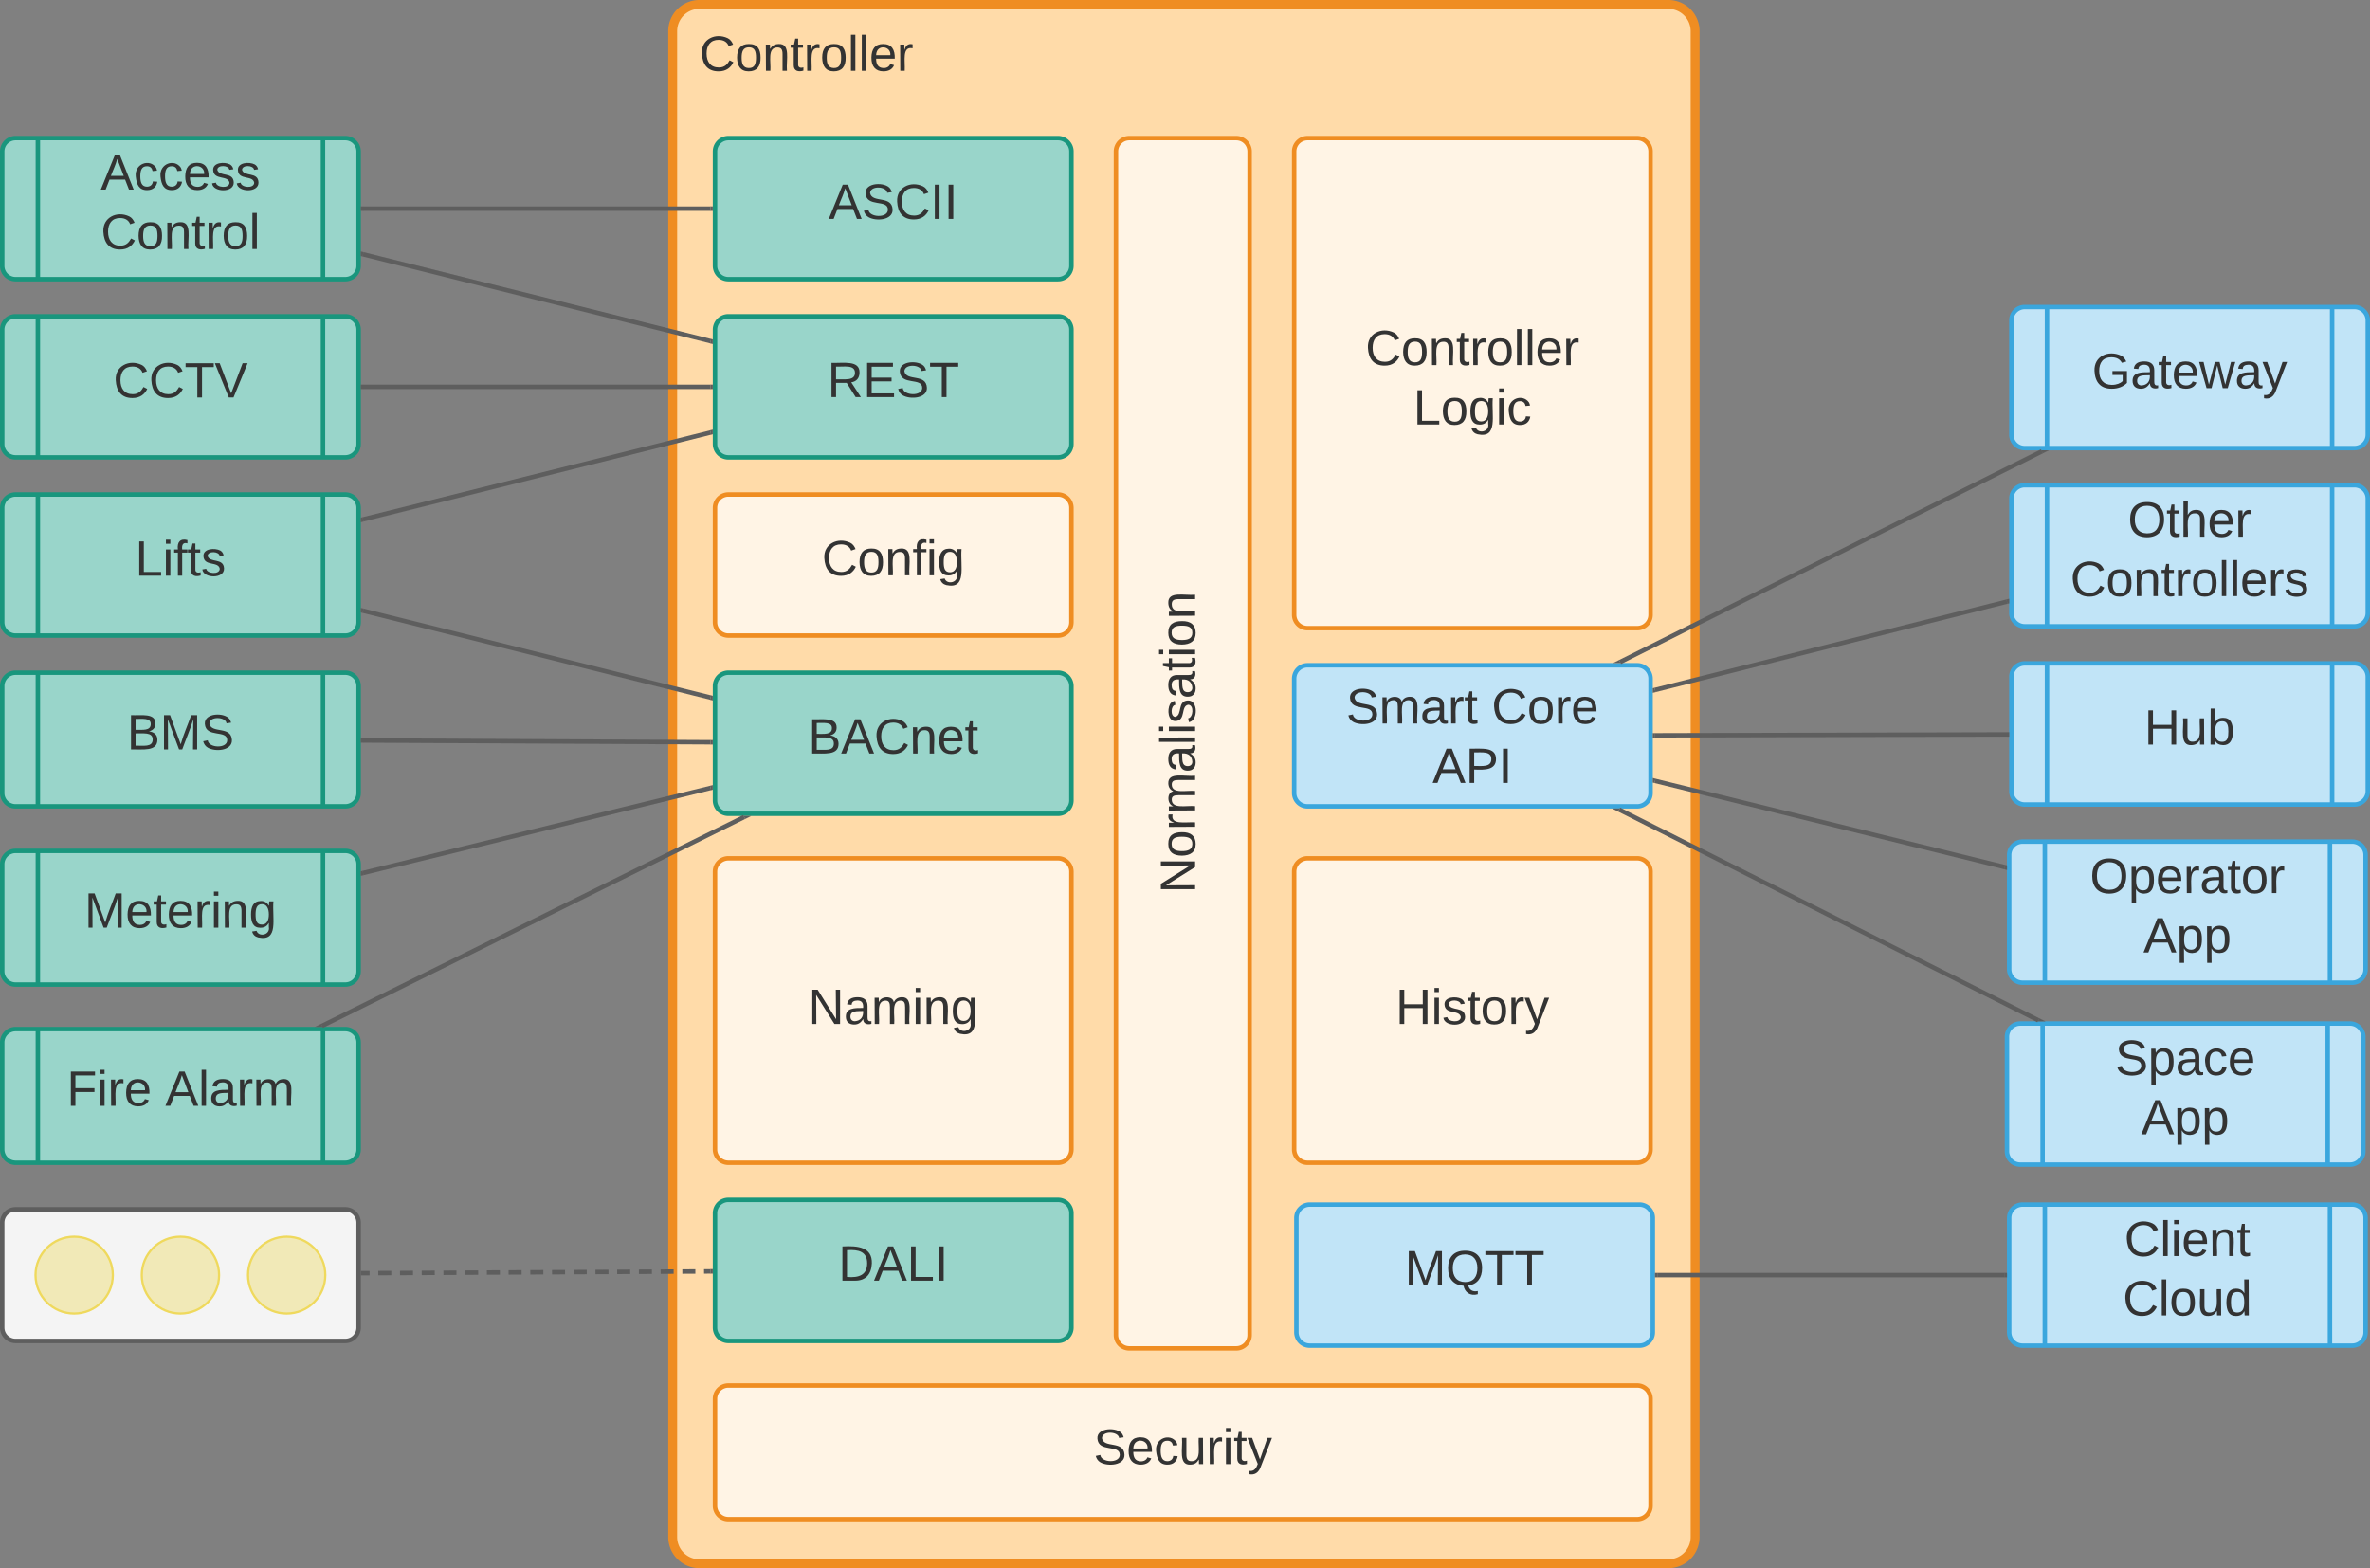 <svg xmlns="http://www.w3.org/2000/svg" xmlns:xlink="http://www.w3.org/1999/xlink" xmlns:lucid="lucid" width="1063.98" height="704"><rect width="100%" height="100%" fill="#808080" stroke="none"/><g transform="translate(-419 -158)" lucid:page-tab-id="0_0"><path d="M721 172a12 12 0 0 1 12-12h435a12 12 0 0 1 12 12v676a12 12 0 0 1-12 12H733a12 12 0 0 1-12-12z" stroke="#ef8d22" stroke-width="4" fill="#ffdba9"/><use xlink:href="#a" transform="matrix(1,0,0,1,732.988,172) translate(0 17.778)"/><path d="M420 466a6 6 0 0 1 6-6h148a6 6 0 0 1 6 6v48a6 6 0 0 1-6 6H426a6 6 0 0 1-6-6z" stroke="#19967d" stroke-width="2" fill="#99d5ca"/><path d="M436 460v60m128-60v60" stroke="#19967d" stroke-width="2" fill="none"/><use xlink:href="#b" transform="matrix(1,0,0,1,445,465) translate(30.957 29.444)"/><path d="M420 226a6 6 0 0 1 6-6h148a6 6 0 0 1 6 6v51.33a6 6 0 0 1-6 6H426a6 6 0 0 1-6-6z" stroke="#19967d" stroke-width="2" fill="#99d5ca"/><path d="M436 220v63.33M564 220v63.33" stroke="#19967d" stroke-width="2" fill="none"/><use xlink:href="#c" transform="matrix(1,0,0,1,445,225) translate(19.198 18.111)"/><use xlink:href="#d" transform="matrix(1,0,0,1,445,225) translate(19.29 44.778)"/><path d="M420 306a6 6 0 0 1 6-6h148a6 6 0 0 1 6 6v51.33a6 6 0 0 1-6 6H426a6 6 0 0 1-6-6z" stroke="#19967d" stroke-width="2" fill="#99d5ca"/><path d="M436 300v63.33M564 300v63.33" stroke="#19967d" stroke-width="2" fill="none"/><use xlink:href="#e" transform="matrix(1,0,0,1,445,305) translate(24.846 31.444)"/><path d="M420 386a6 6 0 0 1 6-6h148a6 6 0 0 1 6 6v51.33a6 6 0 0 1-6 6H426a6 6 0 0 1-6-6z" stroke="#19967d" stroke-width="2" fill="#99d5ca"/><path d="M436 380v63.33M564 380v63.33" stroke="#19967d" stroke-width="2" fill="none"/><use xlink:href="#f" transform="matrix(1,0,0,1,445,385) translate(34.66 31.444)"/><path d="M420 546a6 6 0 0 1 6-6h148a6 6 0 0 1 6 6v48a6 6 0 0 1-6 6H426a6 6 0 0 1-6-6z" stroke="#19967d" stroke-width="2" fill="#99d5ca"/><path d="M436 540v60m128-60v60" stroke="#19967d" stroke-width="2" fill="none"/><use xlink:href="#g" transform="matrix(1,0,0,1,445,545) translate(11.883 29.444)"/><path d="M420 626a6 6 0 0 1 6-6h148a6 6 0 0 1 6 6v48a6 6 0 0 1-6 6H426a6 6 0 0 1-6-6z" stroke="#19967d" stroke-width="2" fill="#99d5ca"/><path d="M436 620v60m128-60v60" stroke="#19967d" stroke-width="2" fill="none"/><use xlink:href="#h" transform="matrix(1,0,0,1,445,625) translate(3.951 29.444)"/><use xlink:href="#i" transform="matrix(1,0,0,1,445,625) translate(48.21 29.444)"/><path d="M740 466a6 6 0 0 1 6-6h148a6 6 0 0 1 6 6v51.33a6 6 0 0 1-6 6H746a6 6 0 0 1-6-6z" stroke="#19967d" stroke-width="2" fill="#99d5ca"/><use xlink:href="#j" transform="matrix(1,0,0,1,745,465) translate(36.759 31.278)"/><path d="M740 306a6 6 0 0 1 6-6h148a6 6 0 0 1 6 6v51.33a6 6 0 0 1-6 6H746a6 6 0 0 1-6-6z" stroke="#19967d" stroke-width="2" fill="#99d5ca"/><use xlink:href="#k" transform="matrix(1,0,0,1,745,305) translate(45.432 31.278)"/><path d="M740 226a6 6 0 0 1 6-6h148a6 6 0 0 1 6 6v51.33a6 6 0 0 1-6 6H746a6 6 0 0 1-6-6z" stroke="#19967d" stroke-width="2" fill="#99d5ca"/><use xlink:href="#l" transform="matrix(1,0,0,1,745,225) translate(46.019 31.278)"/><path d="M581.97 272.16l156.06 39" stroke="#5e5e5e" stroke-width="2" fill="none"/><path d="M582.23 271.22l-.47 1.9-.76-.2v-2zM739 310.4v2.02l-1.23-.3.47-1.9z" stroke="#5e5e5e" stroke-width=".05" fill="#5e5e5e"/><path d="M582 251.67h156" stroke="#5e5e5e" stroke-width="2" fill="none"/><path d="M582.03 252.64H581v-1.95h1.03zM739 252.64h-1.03v-1.95H739z" stroke="#5e5e5e" stroke-width=".05" fill="#5e5e5e"/><path d="M582 331.67h156" stroke="#5e5e5e" stroke-width="2" fill="none"/><path d="M582.03 332.64H581v-1.95h1.03zM739 332.64h-1.03v-1.95H739z" stroke="#5e5e5e" stroke-width=".05" fill="#5e5e5e"/><path d="M581.97 432.16l156.06 39" stroke="#5e5e5e" stroke-width="2" fill="none"/><path d="M582.23 431.22l-.47 1.9-.76-.2v-2zM739 470.4v2.02l-1.23-.3.47-1.9z" stroke="#5e5e5e" stroke-width=".05" fill="#5e5e5e"/><path d="M581.97 391.17l156.06-39" stroke="#5e5e5e" stroke-width="2" fill="none"/><path d="M582.23 392.1l-1.23.32v-2l.76-.2zM739 352.92l-.76.2-.47-1.9 1.23-.3z" stroke="#5e5e5e" stroke-width=".05" fill="#5e5e5e"/><path d="M582 490.43l156 .8" stroke="#5e5e5e" stroke-width="2" fill="none"/><path d="M582.03 489.45v1.95H581v-1.95zM739 490.27v1.95h-1.03v-1.96z" stroke="#5e5e5e" stroke-width=".05" fill="#5e5e5e"/><path d="M740 702.67a6 6 0 0 1 6-6h148a6 6 0 0 1 6 6V754a6 6 0 0 1-6 6H746a6 6 0 0 1-6-6z" stroke="#19967d" stroke-width="2" fill="#99d5ca"/><use xlink:href="#m" transform="matrix(1,0,0,1,745,701.667) translate(50.34 31.278)"/><path d="M582 729.57h2.92m3.9-.03l5.85-.03m3.9 0l5.85-.04m3.9-.02l5.85-.04m3.9 0l5.85-.04m3.9-.03l5.85-.03m3.9-.02l5.85-.03m3.9-.02l5.85-.03m3.9-.02l5.85-.03m3.9-.02l5.85-.03m3.9-.02l5.85-.03m3.9-.02l5.85-.03m3.9-.02l5.85-.03m3.9-.02l5.85-.03m3.9-.02l5.85-.03m3.9-.02l5.85-.03m3.9-.02l2.93-.02M582.03 729.57H581" stroke="#5e5e5e" stroke-width="2" fill="none"/><path d="M739 729.73h-1.02v-1.94l1.02-.02z" stroke="#5e5e5e" stroke-width=".05" fill="#5e5e5e"/><path d="M581.97 549.93l156.06-38.2" stroke="#5e5e5e" stroke-width="2" fill="none"/><path d="M582.23 550.88l-1.23.3v-2l.76-.2zM739 512.5l-.76.2-.47-1.9 1.23-.3z" stroke="#5e5e5e" stroke-width=".05" fill="#5e5e5e"/><path d="M563.55 618.56l189.53-93.78" stroke="#5e5e5e" stroke-width="2" fill="none"/><path d="M563.8 619h-3.35l2.7-1.33zM753.5 525.66l-.66-1.33h3.34z" stroke="#5e5e5e" stroke-width=".05" fill="#5e5e5e"/><path d="M1321.98 381.83a6 6 0 0 1 6-6h148a6 6 0 0 1 6 6v51.34a6 6 0 0 1-6 6h-148a6 6 0 0 1-6-6z" stroke="#3aa6dd" stroke-width="2" fill="#c1e4f7"/><path d="M1337.98 375.83v63.34m128-63.34v63.34" stroke="#3aa6dd" stroke-width="2" fill="none"/><use xlink:href="#n" transform="matrix(1,0,0,1,1346.976,380.833) translate(27.253 18.111)"/><use xlink:href="#o" transform="matrix(1,0,0,1,1346.976,380.833) translate(1.451 44.778)"/><path d="M1321 704.78a6 6 0 0 1 6-6h148a6 6 0 0 1 6 6v51.33a6 6 0 0 1-6 6h-148a6 6 0 0 1-6-6z" stroke="#3aa6dd" stroke-width="2" fill="#c1e4f7"/><path d="M1337 698.78v63.33m128-63.32v63.33" stroke="#3aa6dd" stroke-width="2" fill="none"/><use xlink:href="#p" transform="matrix(1,0,0,1,1345.988,703.776) translate(26.698 18.111)"/><use xlink:href="#q" transform="matrix(1,0,0,1,1345.988,703.776) translate(26.049 44.778)"/><path d="M1321.98 301.83a6 6 0 0 1 6-6h148a6 6 0 0 1 6 6v51.34a6 6 0 0 1-6 6h-148a6 6 0 0 1-6-6z" stroke="#3aa6dd" stroke-width="2" fill="#c1e4f7"/><path d="M1337.98 295.83v63.34m128-63.34v63.34" stroke="#3aa6dd" stroke-width="2" fill="none"/><use xlink:href="#r" transform="matrix(1,0,0,1,1346.976,300.833) translate(11.204 31.444)"/><path d="M1000 462.67a6 6 0 0 1 6-6h148a6 6 0 0 1 6 6V514a6 6 0 0 1-6 6h-148a6 6 0 0 1-6-6z" stroke="#3aa6dd" stroke-width="2" fill="#c1e4f7"/><use xlink:href="#s" transform="matrix(1,0,0,1,1005,461.667) translate(18.333 21.153)"/><use xlink:href="#t" transform="matrix(1,0,0,1,1005,461.667) translate(83.642 21.153)"/><use xlink:href="#u" transform="matrix(1,0,0,1,1005,461.667) translate(57.099 47.819)"/><path d="M1001 704.78a6 6 0 0 1 6-6h148a6 6 0 0 1 6 6v51.33a6 6 0 0 1-6 6h-148a6 6 0 0 1-6-6z" stroke="#3aa6dd" stroke-width="2" fill="#c1e4f7"/><use xlink:href="#v" transform="matrix(1,0,0,1,1005.988,703.776) translate(43.611 31.278)"/><path d="M1163 730.44h156" stroke="#5e5e5e" stroke-width="2" fill="none"/><path d="M1163 731.42h-1v-1.95h1zM1320 731.42h-1.04v-1.95h1.03z" stroke="#5e5e5e" stroke-width=".05" fill="#5e5e5e"/><path d="M1146.3 455.22l189.4-94.6" stroke="#5e5e5e" stroke-width="2" fill="none"/><path d="M1146.54 455.67h-3.33l2.68-1.33zM1336.1 361.5l-.67-1.33h3.33z" stroke="#5e5e5e" stroke-width=".05" fill="#5e5e5e"/><path d="M1161.97 467.75L1320 428.08" stroke="#5e5e5e" stroke-width="2" fill="none"/><path d="M1162.23 468.7l-1.23.3v-2l.76-.2zM1320.98 428.84l-.76.2-.48-1.9 1.24-.3z" stroke="#5e5e5e" stroke-width=".05" fill="#5e5e5e"/><path d="M1321.98 461.83a6 6 0 0 1 6-6h148a6 6 0 0 1 6 6v51.34a6 6 0 0 1-6 6h-148a6 6 0 0 1-6-6z" stroke="#3aa6dd" stroke-width="2" fill="#c1e4f7"/><path d="M1337.98 455.83v63.34m128-63.34v63.34" stroke="#3aa6dd" stroke-width="2" fill="none"/><use xlink:href="#w" transform="matrix(1,0,0,1,1346.976,460.833) translate(34.66 31.444)"/><path d="M1162 488.12l157.98-.4" stroke="#5e5e5e" stroke-width="2" fill="none"/><path d="M1162.03 489.1H1161v-1.95h1.02zM1320.98 488.7h-1.03v-1.96h1.03z" stroke="#5e5e5e" stroke-width=".05" fill="#5e5e5e"/><path d="M920 226a6 6 0 0 1 6-6h48a6 6 0 0 1 6 6v531.33a6 6 0 0 1-6 6h-48a6 6 0 0 1-6-6z" stroke="#ef8d22" stroke-width="2" fill="#fff" fill-opacity=".7"/><use xlink:href="#x" transform="matrix(-1.8369701987210297e-16,-1,1,-1.8369701987210297e-16,925,758.333) translate(199.284 30.528)"/><path d="M1000 226a6 6 0 0 1 6-6h148a6 6 0 0 1 6 6v208a6 6 0 0 1-6 6h-148a6 6 0 0 1-6-6z" stroke="#ef8d22" stroke-width="2" fill="#fff" fill-opacity=".7"/><use xlink:href="#y" transform="matrix(1,0,0,1,1005,225) translate(27.006 96.903)"/><use xlink:href="#z" transform="matrix(1,0,0,1,1005,225) translate(48.488 123.569)"/><path d="M740 786a6 6 0 0 1 6-6h408a6 6 0 0 1 6 6v48a6 6 0 0 1-6 6H746a6 6 0 0 1-6-6z" stroke="#ef8d22" stroke-width="2" fill="#fff" fill-opacity=".7"/><use xlink:href="#A" transform="matrix(1,0,0,1,745,785) translate(164.938 30.278)"/><path d="M740 549.33a6 6 0 0 1 6-6h148a6 6 0 0 1 6 6V674a6 6 0 0 1-6 6H746a6 6 0 0 1-6-6z" stroke="#ef8d22" stroke-width="2" fill="#fff" fill-opacity=".7"/><use xlink:href="#B" transform="matrix(1,0,0,1,745,548.333) translate(36.821 69.372)"/><path d="M1321 541.83a6 6 0 0 1 6-6h148a6 6 0 0 1 6 6v51.34a6 6 0 0 1-6 6h-148a6 6 0 0 1-6-6z" stroke="#3aa6dd" stroke-width="2" fill="#c1e4f7"/><path d="M1337 535.83v63.34m128-63.34v63.34" stroke="#3aa6dd" stroke-width="2" fill="none"/><use xlink:href="#C" transform="matrix(1,0,0,1,1345.988,540.833) translate(11.235 18.111)"/><use xlink:href="#D" transform="matrix(1,0,0,1,1345.988,540.833) translate(35.247 44.778)"/><path d="M1319.02 547.28l-157.05-38.73" stroke="#5e5e5e" stroke-width="2" fill="none"/><path d="M1320 546.52v2l-1.24-.3.47-1.9zM1162.23 507.6l-.47 1.9-.76-.2v-2z" stroke="#5e5e5e" stroke-width=".05" fill="#5e5e5e"/><path d="M1320 623.5a6 6 0 0 1 6-6h148a6 6 0 0 1 6 6v51.33a6 6 0 0 1-6 6h-148a6 6 0 0 1-6-6z" stroke="#3aa6dd" stroke-width="2" fill="#c1e4f7"/><path d="M1336 617.5v63.33m128-63.33v63.33" stroke="#3aa6dd" stroke-width="2" fill="none"/><use xlink:href="#E" transform="matrix(1,0,0,1,1345,622.5) translate(23.519 18.111)"/><use xlink:href="#F" transform="matrix(1,0,0,1,1345,622.5) translate(35.247 44.778)"/><path d="M1145.9 521.45l188.2 94.6" stroke="#5e5e5e" stroke-width="2" fill="none"/><path d="M1145.47 522.33l-2.65-1.33h3.32zM1337.18 616.5h-3.32l.67-1.33z" stroke="#5e5e5e" stroke-width=".05" fill="#5e5e5e"/><path d="M1000 549.33a6 6 0 0 1 6-6h148a6 6 0 0 1 6 6V674a6 6 0 0 1-6 6h-148a6 6 0 0 1-6-6z" stroke="#ef8d22" stroke-width="2" fill="#fff" fill-opacity=".7"/><g><use xlink:href="#G" transform="matrix(1,0,0,1,1005,548.333) translate(40.525 69.372)"/></g><path d="M740 386a6 6 0 0 1 6-6h148a6 6 0 0 1 6 6v51.33a6 6 0 0 1-6 6H746a6 6 0 0 1-6-6z" stroke="#ef8d22" stroke-width="2" fill="#fff" fill-opacity=".7"/><g><use xlink:href="#H" transform="matrix(1,0,0,1,745,385) translate(42.963 31.278)"/></g><path d="M420 706.9a6 6 0 0 1 6-6h148a6 6 0 0 1 6 6V754a6 6 0 0 1-6 6H426a6 6 0 0 1-6-6z" stroke="#5e5e5e" stroke-width="2" fill="#f4f4f4"/><path d="M565.04 730.44c0 9.53-7.76 17.25-17.34 17.25s-17.35-7.73-17.35-17.26c0-9.52 7.77-17.24 17.35-17.24 9.58 0 17.34 7.72 17.34 17.24zM517.35 730.44c0 9.53-7.77 17.25-17.35 17.25-9.58 0-17.35-7.73-17.35-17.26 0-9.52 7.77-17.24 17.35-17.24 9.58 0 17.35 7.72 17.35 17.24zM469.65 730.44c0 9.53-7.77 17.25-17.35 17.25-9.58 0-17.35-7.73-17.35-17.26 0-9.52 7.77-17.24 17.35-17.24 9.58 0 17.35 7.72 17.35 17.24z" stroke="#efd95d" fill="#efd95d" fill-opacity=".4"/><defs><path fill="#333" d="M212-179c-10-28-35-45-73-45-59 0-87 40-87 99 0 60 29 101 89 101 43 0 62-24 78-52l27 14C228-24 195 4 139 4 59 4 22-46 18-125c-6-104 99-153 187-111 19 9 31 26 39 46" id="I"/><path fill="#333" d="M100-194c62-1 85 37 85 99 1 63-27 99-86 99S16-35 15-95c0-66 28-99 85-99zM99-20c44 1 53-31 53-75 0-43-8-75-51-75s-53 32-53 75 10 74 51 75" id="J"/><path fill="#333" d="M117-194c89-4 53 116 60 194h-32v-121c0-31-8-49-39-48C34-167 62-67 57 0H25l-1-190h30c1 10-1 24 2 32 11-22 29-35 61-36" id="K"/><path fill="#333" d="M59-47c-2 24 18 29 38 22v24C64 9 27 4 27-40v-127H5v-23h24l9-43h21v43h35v23H59v120" id="L"/><path fill="#333" d="M114-163C36-179 61-72 57 0H25l-1-190h30c1 12-1 29 2 39 6-27 23-49 58-41v29" id="M"/><path fill="#333" d="M24 0v-261h32V0H24" id="N"/><path fill="#333" d="M100-194c63 0 86 42 84 106H49c0 40 14 67 53 68 26 1 43-12 49-29l28 8c-11 28-37 45-77 45C44 4 14-33 15-96c1-61 26-98 85-98zm52 81c6-60-76-77-97-28-3 7-6 17-6 28h103" id="O"/><g id="a"><use transform="matrix(0.062,0,0,0.062,0,0)" xlink:href="#I"/><use transform="matrix(0.062,0,0,0.062,15.988,0)" xlink:href="#J"/><use transform="matrix(0.062,0,0,0.062,28.333,0)" xlink:href="#K"/><use transform="matrix(0.062,0,0,0.062,40.679,0)" xlink:href="#L"/><use transform="matrix(0.062,0,0,0.062,46.852,0)" xlink:href="#M"/><use transform="matrix(0.062,0,0,0.062,54.198,0)" xlink:href="#J"/><use transform="matrix(0.062,0,0,0.062,66.543,0)" xlink:href="#N"/><use transform="matrix(0.062,0,0,0.062,71.42,0)" xlink:href="#N"/><use transform="matrix(0.062,0,0,0.062,76.296,0)" xlink:href="#O"/><use transform="matrix(0.062,0,0,0.062,88.642,0)" xlink:href="#M"/></g><path fill="#333" d="M160-131c35 5 61 23 61 61C221 17 115-2 30 0v-248c76 3 177-17 177 60 0 33-19 50-47 57zm-97-11c50-1 110 9 110-42 0-47-63-36-110-37v79zm0 115c55-2 124 14 124-45 0-56-70-42-124-44v89" id="P"/><path fill="#333" d="M240 0l2-218c-23 76-54 145-80 218h-23L58-218 59 0H30v-248h44l77 211c21-75 51-140 76-211h43V0h-30" id="Q"/><path fill="#333" d="M185-189c-5-48-123-54-124 2 14 75 158 14 163 119 3 78-121 87-175 55-17-10-28-26-33-46l33-7c5 56 141 63 141-1 0-78-155-14-162-118-5-82 145-84 179-34 5 7 8 16 11 25" id="R"/><g id="b"><use transform="matrix(0.062,0,0,0.062,0,0)" xlink:href="#P"/><use transform="matrix(0.062,0,0,0.062,14.815,0)" xlink:href="#Q"/><use transform="matrix(0.062,0,0,0.062,33.272,0)" xlink:href="#R"/></g><path fill="#333" d="M205 0l-28-72H64L36 0H1l101-248h38L239 0h-34zm-38-99l-47-123c-12 45-31 82-46 123h93" id="S"/><path fill="#333" d="M96-169c-40 0-48 33-48 73s9 75 48 75c24 0 41-14 43-38l32 2c-6 37-31 61-74 61-59 0-76-41-82-99-10-93 101-131 147-64 4 7 5 14 7 22l-32 3c-4-21-16-35-41-35" id="T"/><path fill="#333" d="M135-143c-3-34-86-38-87 0 15 53 115 12 119 90S17 21 10-45l28-5c4 36 97 45 98 0-10-56-113-15-118-90-4-57 82-63 122-42 12 7 21 19 24 35" id="U"/><g id="c"><use transform="matrix(0.062,0,0,0.062,0,0)" xlink:href="#S"/><use transform="matrix(0.062,0,0,0.062,14.815,0)" xlink:href="#T"/><use transform="matrix(0.062,0,0,0.062,25.926,0)" xlink:href="#T"/><use transform="matrix(0.062,0,0,0.062,37.037,0)" xlink:href="#O"/><use transform="matrix(0.062,0,0,0.062,49.383,0)" xlink:href="#U"/><use transform="matrix(0.062,0,0,0.062,60.494,0)" xlink:href="#U"/></g><g id="d"><use transform="matrix(0.062,0,0,0.062,0,0)" xlink:href="#I"/><use transform="matrix(0.062,0,0,0.062,15.988,0)" xlink:href="#J"/><use transform="matrix(0.062,0,0,0.062,28.333,0)" xlink:href="#K"/><use transform="matrix(0.062,0,0,0.062,40.679,0)" xlink:href="#L"/><use transform="matrix(0.062,0,0,0.062,46.852,0)" xlink:href="#M"/><use transform="matrix(0.062,0,0,0.062,54.198,0)" xlink:href="#J"/><use transform="matrix(0.062,0,0,0.062,66.543,0)" xlink:href="#N"/></g><path fill="#333" d="M127-220V0H93v-220H8v-28h204v28h-85" id="V"/><path fill="#333" d="M137 0h-34L2-248h35l83 218 83-218h36" id="W"/><g id="e"><use transform="matrix(0.062,0,0,0.062,0,0)" xlink:href="#I"/><use transform="matrix(0.062,0,0,0.062,15.988,0)" xlink:href="#I"/><use transform="matrix(0.062,0,0,0.062,31.975,0)" xlink:href="#V"/><use transform="matrix(0.062,0,0,0.062,45.494,0)" xlink:href="#W"/></g><path fill="#333" d="M30 0v-248h33v221h125V0H30" id="X"/><path fill="#333" d="M24-231v-30h32v30H24zM24 0v-190h32V0H24" id="Y"/><path fill="#333" d="M101-234c-31-9-42 10-38 44h38v23H63V0H32v-167H5v-23h27c-7-52 17-82 69-68v24" id="Z"/><g id="f"><use transform="matrix(0.062,0,0,0.062,0,0)" xlink:href="#X"/><use transform="matrix(0.062,0,0,0.062,12.346,0)" xlink:href="#Y"/><use transform="matrix(0.062,0,0,0.062,17.222,0)" xlink:href="#Z"/><use transform="matrix(0.062,0,0,0.062,23.395,0)" xlink:href="#L"/><use transform="matrix(0.062,0,0,0.062,29.568,0)" xlink:href="#U"/></g><path fill="#333" d="M177-190C167-65 218 103 67 71c-23-6-38-20-44-43l32-5c15 47 100 32 89-28v-30C133-14 115 1 83 1 29 1 15-40 15-95c0-56 16-97 71-98 29-1 48 16 59 35 1-10 0-23 2-32h30zM94-22c36 0 50-32 50-73 0-42-14-75-50-75-39 0-46 34-46 75s6 73 46 73" id="aa"/><g id="g"><use transform="matrix(0.062,0,0,0.062,0,0)" xlink:href="#Q"/><use transform="matrix(0.062,0,0,0.062,18.457,0)" xlink:href="#O"/><use transform="matrix(0.062,0,0,0.062,30.802,0)" xlink:href="#L"/><use transform="matrix(0.062,0,0,0.062,36.975,0)" xlink:href="#O"/><use transform="matrix(0.062,0,0,0.062,49.321,0)" xlink:href="#M"/><use transform="matrix(0.062,0,0,0.062,56.667,0)" xlink:href="#Y"/><use transform="matrix(0.062,0,0,0.062,61.543,0)" xlink:href="#K"/><use transform="matrix(0.062,0,0,0.062,73.889,0)" xlink:href="#aa"/></g><path fill="#333" d="M63-220v92h138v28H63V0H30v-248h175v28H63" id="ab"/><g id="h"><use transform="matrix(0.062,0,0,0.062,0,0)" xlink:href="#ab"/><use transform="matrix(0.062,0,0,0.062,13.519,0)" xlink:href="#Y"/><use transform="matrix(0.062,0,0,0.062,18.395,0)" xlink:href="#M"/><use transform="matrix(0.062,0,0,0.062,25.741,0)" xlink:href="#O"/></g><path fill="#333" d="M141-36C126-15 110 5 73 4 37 3 15-17 15-53c-1-64 63-63 125-63 3-35-9-54-41-54-24 1-41 7-42 31l-33-3c5-37 33-52 76-52 45 0 72 20 72 64v82c-1 20 7 32 28 27v20c-31 9-61-2-59-35zM48-53c0 20 12 33 32 33 41-3 63-29 60-74-43 2-92-5-92 41" id="ac"/><path fill="#333" d="M210-169c-67 3-38 105-44 169h-31v-121c0-29-5-50-35-48C34-165 62-65 56 0H25l-1-190h30c1 10-1 24 2 32 10-44 99-50 107 0 11-21 27-35 58-36 85-2 47 119 55 194h-31v-121c0-29-5-49-35-48" id="ad"/><g id="i"><use transform="matrix(0.062,0,0,0.062,0,0)" xlink:href="#S"/><use transform="matrix(0.062,0,0,0.062,14.815,0)" xlink:href="#N"/><use transform="matrix(0.062,0,0,0.062,19.691,0)" xlink:href="#ac"/><use transform="matrix(0.062,0,0,0.062,32.037,0)" xlink:href="#M"/><use transform="matrix(0.062,0,0,0.062,39.383,0)" xlink:href="#ad"/></g><g id="j"><use transform="matrix(0.062,0,0,0.062,0,0)" xlink:href="#P"/><use transform="matrix(0.062,0,0,0.062,14.815,0)" xlink:href="#S"/><use transform="matrix(0.062,0,0,0.062,29.63,0)" xlink:href="#I"/><use transform="matrix(0.062,0,0,0.062,45.617,0)" xlink:href="#K"/><use transform="matrix(0.062,0,0,0.062,57.963,0)" xlink:href="#O"/><use transform="matrix(0.062,0,0,0.062,70.309,0)" xlink:href="#L"/></g><path fill="#333" d="M233-177c-1 41-23 64-60 70L243 0h-38l-65-103H63V0H30v-248c88 3 205-21 203 71zM63-129c60-2 137 13 137-47 0-61-80-42-137-45v92" id="ae"/><path fill="#333" d="M30 0v-248h187v28H63v79h144v27H63v87h162V0H30" id="af"/><g id="k"><use transform="matrix(0.062,0,0,0.062,0,0)" xlink:href="#ae"/><use transform="matrix(0.062,0,0,0.062,15.988,0)" xlink:href="#af"/><use transform="matrix(0.062,0,0,0.062,30.802,0)" xlink:href="#R"/><use transform="matrix(0.062,0,0,0.062,45.617,0)" xlink:href="#V"/></g><path fill="#333" d="M33 0v-248h34V0H33" id="ag"/><g id="l"><use transform="matrix(0.062,0,0,0.062,0,0)" xlink:href="#S"/><use transform="matrix(0.062,0,0,0.062,14.815,0)" xlink:href="#R"/><use transform="matrix(0.062,0,0,0.062,29.63,0)" xlink:href="#I"/><use transform="matrix(0.062,0,0,0.062,45.617,0)" xlink:href="#ag"/><use transform="matrix(0.062,0,0,0.062,51.79,0)" xlink:href="#ag"/></g><path fill="#333" d="M30-248c118-7 216 8 213 122C240-48 200 0 122 0H30v-248zM63-27c89 8 146-16 146-99s-60-101-146-95v194" id="ah"/><g id="m"><use transform="matrix(0.062,0,0,0.062,0,0)" xlink:href="#ah"/><use transform="matrix(0.062,0,0,0.062,15.988,0)" xlink:href="#S"/><use transform="matrix(0.062,0,0,0.062,30.802,0)" xlink:href="#X"/><use transform="matrix(0.062,0,0,0.062,43.148,0)" xlink:href="#ag"/></g><path fill="#333" d="M140-251c81 0 123 46 123 126C263-46 219 4 140 4 59 4 17-45 17-125s42-126 123-126zm0 227c63 0 89-41 89-101s-29-99-89-99c-61 0-89 39-89 99S79-25 140-24" id="ai"/><path fill="#333" d="M106-169C34-169 62-67 57 0H25v-261h32l-1 103c12-21 28-36 61-36 89 0 53 116 60 194h-32v-121c2-32-8-49-39-48" id="aj"/><g id="n"><use transform="matrix(0.062,0,0,0.062,0,0)" xlink:href="#ai"/><use transform="matrix(0.062,0,0,0.062,17.284,0)" xlink:href="#L"/><use transform="matrix(0.062,0,0,0.062,23.457,0)" xlink:href="#aj"/><use transform="matrix(0.062,0,0,0.062,35.802,0)" xlink:href="#O"/><use transform="matrix(0.062,0,0,0.062,48.148,0)" xlink:href="#M"/></g><g id="o"><use transform="matrix(0.062,0,0,0.062,0,0)" xlink:href="#I"/><use transform="matrix(0.062,0,0,0.062,15.988,0)" xlink:href="#J"/><use transform="matrix(0.062,0,0,0.062,28.333,0)" xlink:href="#K"/><use transform="matrix(0.062,0,0,0.062,40.679,0)" xlink:href="#L"/><use transform="matrix(0.062,0,0,0.062,46.852,0)" xlink:href="#M"/><use transform="matrix(0.062,0,0,0.062,54.198,0)" xlink:href="#J"/><use transform="matrix(0.062,0,0,0.062,66.543,0)" xlink:href="#N"/><use transform="matrix(0.062,0,0,0.062,71.42,0)" xlink:href="#N"/><use transform="matrix(0.062,0,0,0.062,76.296,0)" xlink:href="#O"/><use transform="matrix(0.062,0,0,0.062,88.642,0)" xlink:href="#M"/><use transform="matrix(0.062,0,0,0.062,95.988,0)" xlink:href="#U"/></g><g id="p"><use transform="matrix(0.062,0,0,0.062,0,0)" xlink:href="#I"/><use transform="matrix(0.062,0,0,0.062,15.988,0)" xlink:href="#N"/><use transform="matrix(0.062,0,0,0.062,20.864,0)" xlink:href="#Y"/><use transform="matrix(0.062,0,0,0.062,25.741,0)" xlink:href="#O"/><use transform="matrix(0.062,0,0,0.062,38.086,0)" xlink:href="#K"/><use transform="matrix(0.062,0,0,0.062,50.432,0)" xlink:href="#L"/></g><path fill="#333" d="M84 4C-5 8 30-112 23-190h32v120c0 31 7 50 39 49 72-2 45-101 50-169h31l1 190h-30c-1-10 1-25-2-33-11 22-28 36-60 37" id="ak"/><path fill="#333" d="M85-194c31 0 48 13 60 33l-1-100h32l1 261h-30c-2-10 0-23-3-31C134-8 116 4 85 4 32 4 16-35 15-94c0-66 23-100 70-100zm9 24c-40 0-46 34-46 75 0 40 6 74 45 74 42 0 51-32 51-76 0-42-9-74-50-73" id="al"/><g id="q"><use transform="matrix(0.062,0,0,0.062,0,0)" xlink:href="#I"/><use transform="matrix(0.062,0,0,0.062,15.988,0)" xlink:href="#N"/><use transform="matrix(0.062,0,0,0.062,20.864,0)" xlink:href="#J"/><use transform="matrix(0.062,0,0,0.062,33.21,0)" xlink:href="#ak"/><use transform="matrix(0.062,0,0,0.062,45.556,0)" xlink:href="#al"/></g><path fill="#333" d="M143 4C61 4 22-44 18-125c-5-107 100-154 193-111 17 8 29 25 37 43l-32 9c-13-25-37-40-76-40-61 0-88 39-88 99 0 61 29 100 91 101 35 0 62-11 79-27v-45h-74v-28h105v86C228-13 192 4 143 4" id="am"/><path fill="#333" d="M206 0h-36l-40-164L89 0H53L-1-190h32L70-26l43-164h34l41 164 42-164h31" id="an"/><path fill="#333" d="M179-190L93 31C79 59 56 82 12 73V49c39 6 53-20 64-50L1-190h34L92-34l54-156h33" id="ao"/><g id="r"><use transform="matrix(0.062,0,0,0.062,0,0)" xlink:href="#am"/><use transform="matrix(0.062,0,0,0.062,17.284,0)" xlink:href="#ac"/><use transform="matrix(0.062,0,0,0.062,29.63,0)" xlink:href="#L"/><use transform="matrix(0.062,0,0,0.062,35.802,0)" xlink:href="#O"/><use transform="matrix(0.062,0,0,0.062,48.148,0)" xlink:href="#an"/><use transform="matrix(0.062,0,0,0.062,64.136,0)" xlink:href="#ac"/><use transform="matrix(0.062,0,0,0.062,76.481,0)" xlink:href="#ao"/></g><g id="s"><use transform="matrix(0.062,0,0,0.062,0,0)" xlink:href="#R"/><use transform="matrix(0.062,0,0,0.062,14.815,0)" xlink:href="#ad"/><use transform="matrix(0.062,0,0,0.062,33.272,0)" xlink:href="#ac"/><use transform="matrix(0.062,0,0,0.062,45.617,0)" xlink:href="#M"/><use transform="matrix(0.062,0,0,0.062,52.963,0)" xlink:href="#L"/></g><g id="t"><use transform="matrix(0.062,0,0,0.062,0,0)" xlink:href="#I"/><use transform="matrix(0.062,0,0,0.062,15.988,0)" xlink:href="#J"/><use transform="matrix(0.062,0,0,0.062,28.333,0)" xlink:href="#M"/><use transform="matrix(0.062,0,0,0.062,35.679,0)" xlink:href="#O"/></g><path fill="#333" d="M30-248c87 1 191-15 191 75 0 78-77 80-158 76V0H30v-248zm33 125c57 0 124 11 124-50 0-59-68-47-124-48v98" id="ap"/><g id="u"><use transform="matrix(0.062,0,0,0.062,0,0)" xlink:href="#S"/><use transform="matrix(0.062,0,0,0.062,14.815,0)" xlink:href="#ap"/><use transform="matrix(0.062,0,0,0.062,29.63,0)" xlink:href="#ag"/></g><path fill="#333" d="M140-251c81 0 123 46 123 126C263-53 228-8 163 1c7 30 30 48 69 40v23c-55 16-95-15-103-61C56-3 17-48 17-125c0-80 42-126 123-126zm0 227c63 0 89-41 89-101s-29-99-89-99c-61 0-89 39-89 99S79-25 140-24" id="aq"/><g id="v"><use transform="matrix(0.062,0,0,0.062,0,0)" xlink:href="#Q"/><use transform="matrix(0.062,0,0,0.062,18.457,0)" xlink:href="#aq"/><use transform="matrix(0.062,0,0,0.062,35.741,0)" xlink:href="#V"/><use transform="matrix(0.062,0,0,0.062,49.259,0)" xlink:href="#V"/></g><path fill="#333" d="M197 0v-115H63V0H30v-248h33v105h134v-105h34V0h-34" id="ar"/><path fill="#333" d="M115-194c53 0 69 39 70 98 0 66-23 100-70 100C84 3 66-7 56-30L54 0H23l1-261h32v101c10-23 28-34 59-34zm-8 174c40 0 45-34 45-75 0-40-5-75-45-74-42 0-51 32-51 76 0 43 10 73 51 73" id="as"/><g id="w"><use transform="matrix(0.062,0,0,0.062,0,0)" xlink:href="#ar"/><use transform="matrix(0.062,0,0,0.062,15.988,0)" xlink:href="#ak"/><use transform="matrix(0.062,0,0,0.062,28.333,0)" xlink:href="#as"/></g><path fill="#333" d="M190 0L58-211 59 0H30v-248h39L202-35l-2-213h31V0h-41" id="at"/><g id="x"><use transform="matrix(0.062,0,0,0.062,0,0)" xlink:href="#at"/><use transform="matrix(0.062,0,0,0.062,15.988,0)" xlink:href="#J"/><use transform="matrix(0.062,0,0,0.062,28.333,0)" xlink:href="#M"/><use transform="matrix(0.062,0,0,0.062,35.679,0)" xlink:href="#ad"/><use transform="matrix(0.062,0,0,0.062,54.136,0)" xlink:href="#ac"/><use transform="matrix(0.062,0,0,0.062,66.481,0)" xlink:href="#N"/><use transform="matrix(0.062,0,0,0.062,71.358,0)" xlink:href="#Y"/><use transform="matrix(0.062,0,0,0.062,76.235,0)" xlink:href="#U"/><use transform="matrix(0.062,0,0,0.062,87.346,0)" xlink:href="#ac"/><use transform="matrix(0.062,0,0,0.062,99.691,0)" xlink:href="#L"/><use transform="matrix(0.062,0,0,0.062,105.864,0)" xlink:href="#Y"/><use transform="matrix(0.062,0,0,0.062,110.741,0)" xlink:href="#J"/><use transform="matrix(0.062,0,0,0.062,123.086,0)" xlink:href="#K"/></g><g id="y"><use transform="matrix(0.062,0,0,0.062,0,0)" xlink:href="#I"/><use transform="matrix(0.062,0,0,0.062,15.988,0)" xlink:href="#J"/><use transform="matrix(0.062,0,0,0.062,28.333,0)" xlink:href="#K"/><use transform="matrix(0.062,0,0,0.062,40.679,0)" xlink:href="#L"/><use transform="matrix(0.062,0,0,0.062,46.852,0)" xlink:href="#M"/><use transform="matrix(0.062,0,0,0.062,54.198,0)" xlink:href="#J"/><use transform="matrix(0.062,0,0,0.062,66.543,0)" xlink:href="#N"/><use transform="matrix(0.062,0,0,0.062,71.42,0)" xlink:href="#N"/><use transform="matrix(0.062,0,0,0.062,76.296,0)" xlink:href="#O"/><use transform="matrix(0.062,0,0,0.062,88.642,0)" xlink:href="#M"/></g><g id="z"><use transform="matrix(0.062,0,0,0.062,0,0)" xlink:href="#X"/><use transform="matrix(0.062,0,0,0.062,12.346,0)" xlink:href="#J"/><use transform="matrix(0.062,0,0,0.062,24.691,0)" xlink:href="#aa"/><use transform="matrix(0.062,0,0,0.062,37.037,0)" xlink:href="#Y"/><use transform="matrix(0.062,0,0,0.062,41.914,0)" xlink:href="#T"/></g><g id="A"><use transform="matrix(0.062,0,0,0.062,0,0)" xlink:href="#R"/><use transform="matrix(0.062,0,0,0.062,14.815,0)" xlink:href="#O"/><use transform="matrix(0.062,0,0,0.062,27.16,0)" xlink:href="#T"/><use transform="matrix(0.062,0,0,0.062,38.272,0)" xlink:href="#ak"/><use transform="matrix(0.062,0,0,0.062,50.617,0)" xlink:href="#M"/><use transform="matrix(0.062,0,0,0.062,57.963,0)" xlink:href="#Y"/><use transform="matrix(0.062,0,0,0.062,62.84,0)" xlink:href="#L"/><use transform="matrix(0.062,0,0,0.062,69.012,0)" xlink:href="#ao"/></g><g id="B"><use transform="matrix(0.062,0,0,0.062,0,0)" xlink:href="#at"/><use transform="matrix(0.062,0,0,0.062,15.988,0)" xlink:href="#ac"/><use transform="matrix(0.062,0,0,0.062,28.333,0)" xlink:href="#ad"/><use transform="matrix(0.062,0,0,0.062,46.79,0)" xlink:href="#Y"/><use transform="matrix(0.062,0,0,0.062,51.667,0)" xlink:href="#K"/><use transform="matrix(0.062,0,0,0.062,64.012,0)" xlink:href="#aa"/></g><path fill="#333" d="M115-194c55 1 70 41 70 98S169 2 115 4C84 4 66-9 55-30l1 105H24l-1-265h31l2 30c10-21 28-34 59-34zm-8 174c40 0 45-34 45-75s-6-73-45-74c-42 0-51 32-51 76 0 43 10 73 51 73" id="au"/><g id="C"><use transform="matrix(0.062,0,0,0.062,0,0)" xlink:href="#ai"/><use transform="matrix(0.062,0,0,0.062,17.284,0)" xlink:href="#au"/><use transform="matrix(0.062,0,0,0.062,29.63,0)" xlink:href="#O"/><use transform="matrix(0.062,0,0,0.062,41.975,0)" xlink:href="#M"/><use transform="matrix(0.062,0,0,0.062,49.321,0)" xlink:href="#ac"/><use transform="matrix(0.062,0,0,0.062,61.667,0)" xlink:href="#L"/><use transform="matrix(0.062,0,0,0.062,67.84,0)" xlink:href="#J"/><use transform="matrix(0.062,0,0,0.062,80.185,0)" xlink:href="#M"/></g><g id="D"><use transform="matrix(0.062,0,0,0.062,0,0)" xlink:href="#S"/><use transform="matrix(0.062,0,0,0.062,14.815,0)" xlink:href="#au"/><use transform="matrix(0.062,0,0,0.062,27.16,0)" xlink:href="#au"/></g><g id="E"><use transform="matrix(0.062,0,0,0.062,0,0)" xlink:href="#R"/><use transform="matrix(0.062,0,0,0.062,14.815,0)" xlink:href="#au"/><use transform="matrix(0.062,0,0,0.062,27.16,0)" xlink:href="#ac"/><use transform="matrix(0.062,0,0,0.062,39.506,0)" xlink:href="#T"/><use transform="matrix(0.062,0,0,0.062,50.617,0)" xlink:href="#O"/></g><g id="F"><use transform="matrix(0.062,0,0,0.062,0,0)" xlink:href="#S"/><use transform="matrix(0.062,0,0,0.062,14.815,0)" xlink:href="#au"/><use transform="matrix(0.062,0,0,0.062,27.16,0)" xlink:href="#au"/></g><g id="G"><use transform="matrix(0.062,0,0,0.062,0,0)" xlink:href="#ar"/><use transform="matrix(0.062,0,0,0.062,15.988,0)" xlink:href="#Y"/><use transform="matrix(0.062,0,0,0.062,20.864,0)" xlink:href="#U"/><use transform="matrix(0.062,0,0,0.062,31.975,0)" xlink:href="#L"/><use transform="matrix(0.062,0,0,0.062,38.148,0)" xlink:href="#J"/><use transform="matrix(0.062,0,0,0.062,50.494,0)" xlink:href="#M"/><use transform="matrix(0.062,0,0,0.062,57.84,0)" xlink:href="#ao"/></g><g id="H"><use transform="matrix(0.062,0,0,0.062,0,0)" xlink:href="#I"/><use transform="matrix(0.062,0,0,0.062,15.988,0)" xlink:href="#J"/><use transform="matrix(0.062,0,0,0.062,28.333,0)" xlink:href="#K"/><use transform="matrix(0.062,0,0,0.062,40.679,0)" xlink:href="#Z"/><use transform="matrix(0.062,0,0,0.062,46.852,0)" xlink:href="#Y"/><use transform="matrix(0.062,0,0,0.062,51.728,0)" xlink:href="#aa"/></g></defs></g></svg>